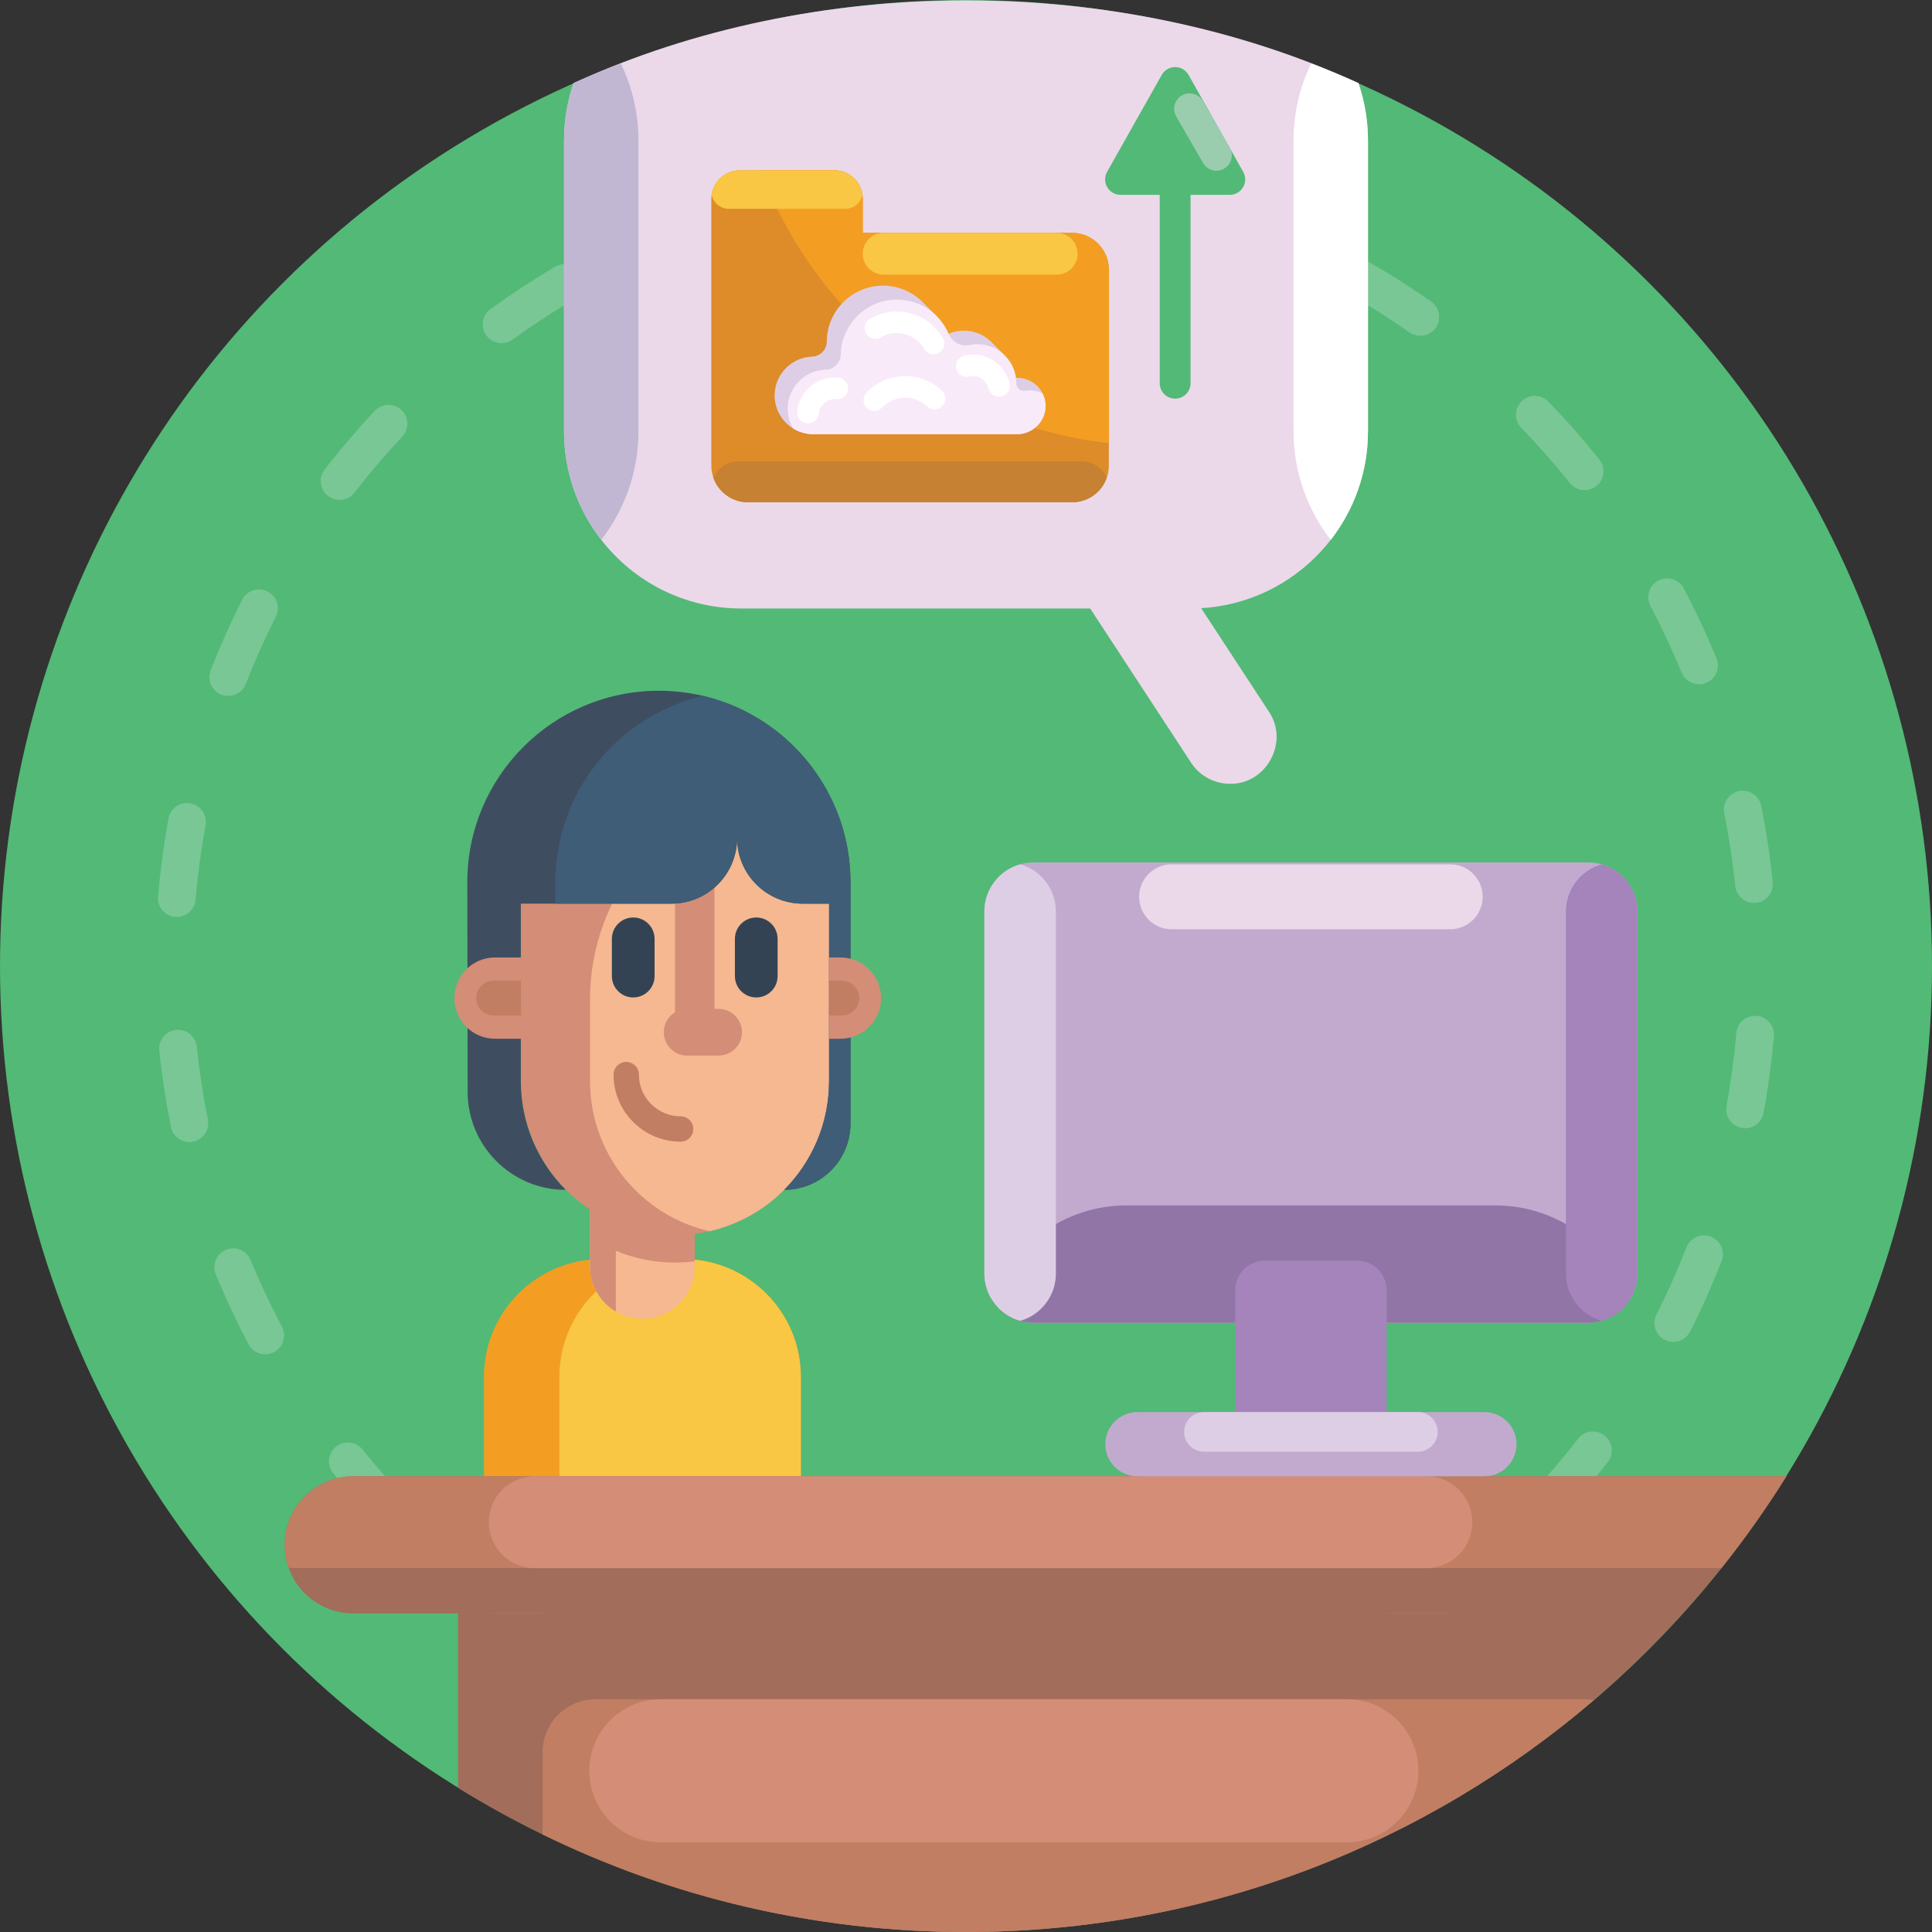 <svg id="Icons" enable-background="new 0 0 512 512" height="512" viewBox="0 0 512 512" width="512" xmlns="http://www.w3.org/2000/svg"><rect x="0" y="0" width="512" height="512" fill="#333333" stroke="none"/><g><circle cx="256" cy="256" fill="#53b976" r="256"/><g><path d="m247.677 470.763c-2.759-.109-4.908-2.435-4.798-5.194.109-2.76 2.435-4.908 5.194-4.798 6.472.256 13.056.206 19.501-.151 2.748-.157 5.117 1.958 5.269 4.716.153 2.757-1.959 5.116-4.716 5.269-3.933.218-7.932.328-11.886.328-2.845 0-5.726-.058-8.564-.17zm-40.478-5.43c-6.621-1.535-13.242-3.407-19.678-5.563-2.618-.877-4.029-3.711-3.152-6.33.876-2.618 3.706-4.029 6.33-3.152 6.135 2.056 12.446 3.84 18.759 5.304 2.69.624 4.365 3.31 3.741 6-.535 2.31-2.592 3.872-4.866 3.872-.374-.001-.754-.043-1.134-.131zm95.247-4.496c-.674-2.678.949-5.396 3.627-6.07 6.278-1.582 12.554-3.487 18.655-5.662 2.602-.928 5.461.429 6.389 3.03s-.429 5.461-3.03 6.389c-6.399 2.282-12.984 4.281-19.57 5.94-.41.103-.821.152-1.225.152-2.237.001-4.274-1.511-4.846-3.779zm-152.244-17.702c-5.909-3.345-11.728-7.018-17.297-10.916-2.262-1.583-2.812-4.701-1.229-6.963 1.584-2.263 4.702-2.812 6.963-1.229 5.309 3.716 10.857 7.217 16.489 10.406 2.403 1.36 3.248 4.412 1.888 6.814-.92 1.625-2.613 2.538-4.355 2.538-.835 0-1.682-.21-2.459-.65zm208.031-3.7c-1.403-2.378-.613-5.444 1.765-6.847 5.574-3.289 11.06-6.887 16.306-10.694 2.235-1.622 5.361-1.125 6.983 1.109s1.125 5.361-1.109 6.983c-5.501 3.993-11.253 7.766-17.098 11.214-.798.471-1.673.695-2.536.695-1.711 0-3.378-.88-4.311-2.46zm-256.424-33.711c-4.726-4.871-9.277-10.03-13.528-15.332-1.727-2.155-1.38-5.301.774-7.029 2.156-1.728 5.302-1.38 7.029.774 4.054 5.058 8.396 9.978 12.903 14.624 1.923 1.982 1.875 5.147-.107 7.07-.971.943-2.227 1.412-3.481 1.412-1.306-.001-2.61-.509-3.59-1.519zm303.945-2.525c-2.014-1.89-2.114-5.054-.225-7.067 4.436-4.727 8.694-9.718 12.655-14.837 1.69-2.184 4.831-2.583 7.015-.894 2.184 1.69 2.583 4.831.894 7.015-4.155 5.368-8.62 10.603-13.271 15.559-.984 1.048-2.314 1.578-3.647 1.578-1.227 0-2.456-.449-3.421-1.354zm-339.892-46.954c-3.174-6.007-6.095-12.235-8.682-18.513-1.052-2.553.165-5.476 2.718-6.528 2.555-1.051 5.476.165 6.528 2.718 2.466 5.986 5.251 11.925 8.278 17.652 1.29 2.441.356 5.467-2.085 6.757-.745.394-1.544.58-2.332.58-1.794-.001-3.529-.969-4.425-2.666zm375.333-1.164c-2.465-1.245-3.454-4.252-2.208-6.717 2.921-5.783 5.594-11.772 7.946-17.802 1.003-2.573 3.903-3.846 6.475-2.842 2.573 1.003 3.845 3.902 2.842 6.475-2.467 6.327-5.272 12.611-8.336 18.678-.88 1.742-2.64 2.747-4.467 2.747-.759-.001-1.529-.174-2.252-.539zm-395.899-56.44c-1.344-6.657-2.381-13.459-3.083-20.217-.285-2.747 1.71-5.205 4.457-5.489 2.746-.289 5.205 1.71 5.489 4.457.668 6.441 1.657 12.925 2.938 19.27.547 2.707-1.205 5.344-3.911 5.891-.334.068-.667.1-.995.1-2.33-.001-4.416-1.639-4.895-4.012zm416.273.268c-2.716-.497-4.516-3.101-4.02-5.817 1.149-6.29 2.018-12.725 2.583-19.151l.015-.172c.237-2.751 2.65-4.785 5.412-4.551 2.751.237 4.789 2.66 4.551 5.412l-.019.212c-.59 6.71-1.501 13.456-2.706 20.049-.441 2.413-2.544 4.102-4.913 4.102-.296-.001-.599-.028-.903-.084zm-415.145-55.922c-2.751-.236-4.79-2.659-4.553-5.41l.036-.418c.597-6.783 1.521-13.598 2.744-20.255.5-2.717 3.115-4.513 5.821-4.014 2.716.499 4.513 3.105 4.014 5.821-1.167 6.35-2.048 12.852-2.617 19.316l-.035.407c-.224 2.605-2.408 4.572-4.976 4.572-.143 0-.288-.006-.434-.019zm413.436-8.18c-.662-6.442-1.645-12.927-2.919-19.272-.544-2.707 1.209-5.343 3.917-5.887 2.705-.544 5.343 1.209 5.887 3.917 1.338 6.658 2.368 13.461 3.063 20.22.283 2.747-1.715 5.203-4.462 5.485-.174.018-.346.027-.518.027-2.532-.001-4.703-1.917-4.968-4.49zm-401.197-50.719c-2.572-1.006-3.841-3.906-2.835-6.478 2.474-6.325 5.285-12.606 8.354-18.669 1.248-2.464 4.257-3.447 6.72-2.202 2.463 1.248 3.449 4.256 2.202 6.72-2.926 5.779-5.606 11.766-7.963 17.794-.772 1.974-2.66 3.18-4.658 3.18-.606 0-1.222-.111-1.82-.345zm386.986-5.825c-2.459-5.986-5.238-11.927-8.26-17.659-1.288-2.443-.352-5.467 2.091-6.755 2.442-1.286 5.466-.351 6.755 2.092 3.169 6.012 6.083 12.244 8.664 18.521 1.049 2.554-.17 5.476-2.725 6.525-.622.255-1.265.376-1.898.376-1.967.001-3.832-1.168-4.627-3.1zm-358.727-46.83c-2.182-1.692-2.579-4.833-.886-7.015 4.162-5.366 8.632-10.597 13.287-15.546 1.892-2.012 5.056-2.109 7.068-.217s2.109 5.056.217 7.068c-4.438 4.72-8.701 9.708-12.67 14.824-.985 1.271-2.462 1.936-3.954 1.936-1.072-.001-2.151-.343-3.062-1.05zm329.12-3.414c-4.046-5.059-8.383-9.983-12.888-14.636-1.921-1.984-1.87-5.149.113-7.07 1.984-1.922 5.15-1.871 7.07.114 4.724 4.878 9.271 10.042 13.514 15.346 1.725 2.156 1.375 5.303-.782 7.028-.922.737-2.024 1.095-3.12 1.095-1.466 0-2.92-.643-3.907-1.877zm-287.166-39.146c-1.62-2.236-1.12-5.362 1.116-6.982 5.504-3.987 11.26-7.755 17.109-11.198 2.379-1.402 5.445-.608 6.845 1.772 1.401 2.379.608 5.444-1.772 6.845-5.577 3.284-11.066 6.876-16.316 10.679-.886.642-1.912.951-2.929.951-1.548 0-3.075-.717-4.053-2.067zm244.649-.786c-5.304-3.72-10.849-7.227-16.479-10.421-2.402-1.363-3.244-4.415-1.881-6.816 1.363-2.403 4.415-3.245 6.816-1.881 5.906 3.351 11.722 7.029 17.286 10.932 2.261 1.585 2.808 4.704 1.222 6.964-.973 1.387-2.522 2.129-4.098 2.129-.991.001-1.993-.294-2.866-.907zm-192.45-28.295c-.925-2.602.434-5.461 3.036-6.386 6.402-2.276 12.988-4.269 19.577-5.921 2.678-.673 5.395.954 6.066 3.633.672 2.679-.955 5.395-3.633 6.066-6.279 1.575-12.557 3.474-18.66 5.644-.554.197-1.119.291-1.675.291-2.056 0-3.983-1.279-4.711-3.327zm140.416 1.984c-6.134-2.062-12.444-3.853-18.753-5.322-2.689-.626-4.362-3.314-3.736-6.004.626-2.688 3.315-4.36 6.004-3.735 6.619 1.542 13.237 3.42 19.672 5.583 2.618.88 4.026 3.715 3.146 6.333-.702 2.089-2.65 3.408-4.739 3.408-.528-.001-1.066-.085-1.594-.263zm-82.129-15.128c-.149-2.757 1.964-5.114 4.722-5.264 6.76-.368 13.633-.415 20.448-.14 2.759.111 4.906 2.438 4.794 5.198-.112 2.759-2.437 4.902-5.198 4.794-6.501-.262-13.056-.217-19.502.133-.092.005-.184.007-.275.007-2.638.001-4.845-2.063-4.989-4.728z" fill="#78c795"/></g><g><g><g><path d="m212.239 364.925v34.452h-83.996v-34.452c0-17.26 13.988-31.257 31.257-31.257h21.481c17.27 0 31.258 13.998 31.258 31.257z" fill="#f39e22"/><path d="m212.239 364.925v34.452h-63.992v-34.452c0-17.26 13.988-31.257 31.257-31.257h1.478c17.269 0 31.257 13.998 31.257 31.257z" fill="#f9c744"/></g><g><path d="m184.119 320.543v15.072c0 7.666-6.217 13.873-13.883 13.873-2.571 0-4.979-.7-7.042-1.919-4.087-2.408-6.831-6.86-6.831-11.954v-15.072z" fill="#f5b890"/><path d="m156.364 320.543v15.072c0 5.094 2.744 9.546 6.831 11.954v-16.108c4.826 2.015 10.131 3.128 15.696 3.128 1.775 0 3.521-.115 5.229-.326v-13.719h-27.756z" fill="#d48d77"/></g><g><g><path d="m219.723 229.774v56.72c0 11.273-4.567 21.481-11.954 28.868-5.334 5.325-12.127 9.181-19.725 10.928-2.945.672-6.006 1.027-9.153 1.027-22.546 0-40.832-18.277-40.832-40.823v-56.72c0-12.357 10.026-22.373 22.383-22.373h36.908c2.168 0 4.26.307 6.245.892 9.316 2.696 16.128 11.292 16.128 21.481z" fill="#d48d77"/><path d="m219.723 229.774v56.72c0 11.273-4.567 21.481-11.954 28.868-5.334 5.325-12.127 9.181-19.725 10.928-18.152-4.154-31.679-20.397-31.679-39.796v-21.702c0-28.235 20.378-51.702 47.231-56.499 9.315 2.696 16.127 11.292 16.127 21.481z" fill="#f5b890"/><g fill="#d48d77"><path d="m190.437 267.36h-8.324c-3.419 0-6.19 2.771-6.19 6.19s2.771 6.19 6.19 6.19h8.324c3.419 0 6.19-2.771 6.19-6.19 0-3.418-2.771-6.19-6.19-6.19z"/><path d="m178.892 207.4h10.442v64.162h-10.442z"/></g><g fill="#334353"><path d="m167.811 243.147c-3.124 0-5.657 2.533-5.657 5.657v9.874c0 3.124 2.533 5.657 5.657 5.657s5.657-2.533 5.657-5.657v-9.874c0-3.124-2.533-5.657-5.657-5.657z"/><path d="m200.416 243.147c-3.124 0-5.657 2.533-5.657 5.657v9.874c0 3.124 2.533 5.657 5.657 5.657s5.657-2.533 5.657-5.657v-9.874c-.001-3.124-2.533-5.657-5.657-5.657z"/></g><g><path d="m180.37 302.555c-9.8 0-17.773-7.973-17.773-17.772 0-1.855 1.503-3.358 3.358-3.358s3.358 1.503 3.358 3.358c0 6.096 4.96 11.057 11.057 11.057 1.855 0 3.358 1.503 3.358 3.358 0 1.854-1.503 3.357-3.358 3.357z" fill="#c17e62"/></g></g><g><path d="m225.383 233.83c0-14.019-5.687-26.715-14.872-35.9-6.553-6.552-14.896-11.325-24.226-13.526-3.751-.878-7.659-1.347-11.674-1.347-28.049 0-50.772 22.723-50.772 50.772l.09 55.545c.023 14.336 11.652 25.946 25.988 25.946-7.351-7.385-11.897-17.564-11.897-28.806v-47.034h39.919c9.608 0 17.396-7.789 17.396-17.397 0 9.608 7.789 17.397 17.397 17.397h6.989v47.034c0 11.241-4.54 21.421-11.887 28.806 9.693 0 17.55-7.857 17.55-17.55v-63.94z" fill="#3e4e60"/><path d="m225.383 233.83c0-14.019-5.687-26.715-14.872-35.9-6.553-6.552-14.896-11.325-24.226-13.526-22.411 5.278-39.098 25.392-39.098 49.426v5.651h30.752c9.608 0 17.396-7.789 17.396-17.397 0 9.608 7.789 17.397 17.397 17.397h6.989v47.034c0 11.241-4.54 21.421-11.887 28.806 9.693 0 17.55-7.857 17.55-17.55v-63.941z" fill="#3f5d77"/></g><g><g><path d="m131.181 275.276h6.882v-21.535h-6.882c-5.947 0-10.768 4.821-10.768 10.768 0 5.946 4.821 10.767 10.768 10.767z" fill="#d48d77"/><path d="m130.833 269.129h7.229v-9.241h-7.229c-2.552 0-4.621 2.069-4.621 4.621.001 2.551 2.07 4.62 4.621 4.62z" fill="#c17e62"/></g><g><path d="m222.735 253.741h-3.014v21.535h3.014c5.947 0 10.768-4.821 10.768-10.768 0-5.946-4.821-10.767-10.768-10.767z" fill="#d48d77"/><path d="m223.083 259.888h-3.361v9.241h3.361c2.552 0 4.621-2.069 4.621-4.621-.001-2.551-2.069-4.62-4.621-4.62z" fill="#c17e62"/></g></g></g></g><g><g><g><path d="m75.45 409.4c0 2.1.35 4.13 1.02 6.02.91 2.6 2.4 4.93 4.3 6.84 3.29 3.29 7.84 5.32 12.86 5.32h352.36c3.52-3.89 6.92-7.9 10.2-12.01 6.19-7.76 11.94-15.88 17.22-24.34h-379.78c-10.04 0-18.18 8.13-18.18 18.17z" fill="#a26d5a"/><path d="m75.45 409.4c0 2.1.35 4.13 1.02 6.02.76.1 1.53.15 2.32.15h377.4c6.19-7.76 11.94-15.88 17.22-24.34h-379.78c-10.04 0-18.18 8.13-18.18 18.17z" fill="#c17e62"/><path d="m141.701 415.57h236.317c6.721 0 12.17-5.449 12.17-12.17s-5.449-12.17-12.17-12.17h-236.317c-6.721 0-12.17 5.449-12.17 12.17 0 6.722 5.449 12.17 12.17 12.17z" fill="#d48d77"/></g><g><path d="m121.38 427.58v46.2c7.24 4.49 14.72 8.62 22.41 12.37 33.88 16.56 71.96 25.85 112.21 25.85 63.53 0 121.66-23.15 166.41-61.47 8.34-7.14 16.22-14.81 23.58-22.95z" fill="#a26d5a"/><path d="m143.79 464.37v21.78c33.88 16.56 71.96 25.85 112.21 25.85 63.53 0 121.66-23.15 166.41-61.47-.79-.14-1.61-.21-2.44-.21h-262.13c-7.77 0-14.05 6.29-14.05 14.05z" fill="#c17e62"/><path d="m175.128 488.239h181.799c10.472 0 18.961-8.489 18.961-18.961s-8.489-18.961-18.961-18.961h-181.799c-10.472 0-18.961 8.489-18.961 18.961s8.489 18.961 18.961 18.961z" fill="#d48d77"/></g></g><g><g><path d="m260.871 241.565v95.945c0 2.616.777 5.061 2.123 7.108 1.687 2.616 4.284 4.568 7.354 5.421 1.118.322 2.312.493 3.525.493h147.064c1.232 0 2.407-.171 3.525-.493 3.071-.853 5.667-2.805 7.354-5.421 1.346-2.047 2.123-4.492 2.123-7.108v-95.945c0-1.213-.171-2.407-.493-3.525-1.213-4.341-4.625-7.771-8.984-8.984-1.118-.322-2.312-.493-3.525-.493h-147.064c-1.232 0-2.407.171-3.525.493-4.34 1.213-7.771 4.625-8.984 8.984-.323 1.118-.493 2.312-.493 3.525z" fill="#c2aacf"/><path d="m262.993 344.618c2.312 3.563 6.312 5.914 10.88 5.914h147.064c4.568 0 8.567-2.35 10.88-5.914-5.137-14.67-19.106-25.171-35.501-25.171h-97.803c-16.414 0-30.383 10.5-35.52 25.171z" fill="#9175a7"/><path d="m414.986 241.565v95.945c0 2.616.777 5.061 2.123 7.108 1.687 2.616 4.284 4.568 7.354 5.421 3.071-.853 5.667-2.805 7.354-5.421 1.346-2.047 2.123-4.492 2.123-7.108v-95.945c0-5.952-3.999-10.974-9.477-12.51-5.478 1.535-9.477 6.558-9.477 12.51z" fill="#a583bb"/><path d="m260.871 241.565v95.945c0 2.616.777 5.061 2.123 7.108 1.687 2.616 4.284 4.568 7.354 5.421 3.071-.853 5.667-2.805 7.354-5.421 1.346-2.047 2.123-4.492 2.123-7.108v-95.945c0-5.971-4.018-10.993-9.477-12.51-5.459 1.516-9.477 6.539-9.477 12.51z" fill="#decee5"/><path d="m384.328 246.256h-73.845c-4.75 0-8.6-3.851-8.6-8.6 0-4.75 3.85-8.6 8.6-8.6h73.845c4.75 0 8.6 3.851 8.6 8.6s-3.85 8.6-8.6 8.6z" fill="#ebd9ea"/></g><path d="m335.176 334.084h24.458c4.33 0 7.841 3.51 7.841 7.841v32.298h-40.139v-32.298c0-4.33 3.51-7.841 7.84-7.841z" fill="#a583bb"/><g><path d="m301.42 374.223h91.97c4.696 0 8.503 3.807 8.503 8.503s-3.807 8.503-8.503 8.503h-91.97c-4.696 0-8.503-3.807-8.503-8.503s3.807-8.503 8.503-8.503z" fill="#c2aacf"/><path d="m319.052 374.223h56.707c2.896 0 5.243 2.347 5.243 5.243s-2.347 5.243-5.243 5.243h-56.707c-2.896 0-5.243-2.347-5.243-5.243s2.347-5.243 5.243-5.243z" fill="#decee5"/></g></g></g></g><g><g id="Speech-bubble_10_"><path d="m325.987 207.715c-4.021 0-7.96-1.964-10.327-5.579l-39.758-60.763c-8.405-14.012 11.117-26.836 20.63-13.499 0 0 39.758 60.763 39.758 60.763 5.413 8.006-.714 19.228-10.303 19.078z" fill="#ebd9ea"/><path d="m362.53 37.27v76.98c.042 24.772-19.361 45.471-44.21 46.93-.92.05-1.85.08-2.79.08h-119.06c-15.1 0-28.54-7.12-37.13-18.2-6.19-7.96-9.87-17.95-9.87-28.81v-76.98c0-5.34.89-10.47 2.53-15.25 63.638-29.198 144.364-29.199 208 0 1.678 4.894 2.536 10.073 2.53 15.25z" fill="#ebd9ea"/><path d="m362.53 37.27v76.98c0 10.86-3.68 20.85-9.86 28.81-6.19-7.96-9.87-17.95-9.87-28.81v-76.98c0-7.33 1.68-14.26 4.67-20.44 4.235 1.61 8.406 3.352 12.53 5.19 1.678 4.894 2.536 10.073 2.53 15.25z" fill="#fff"/><path d="m169.2 37.27v76.98c0 10.86-3.68 20.85-9.86 28.81-6.19-7.96-9.87-17.95-9.87-28.81v-76.98c0-5.34.89-10.47 2.53-15.25 4.12-1.84 8.3-3.57 12.53-5.19 2.99 6.18 4.67 13.11 4.67 20.44z" fill="#c1b7d3"/></g><g><g><g><path d="m293.854 71.434v51.957c0 1.13-.193 2.218-.551 3.227-1.329 3.785-4.931 6.496-9.169 6.496h-85.902c-4.235 0-7.84-2.708-9.172-6.49-.357-1.011-.551-2.099-.551-3.232v-70.738c0-.373.026-.741.082-1.098.529-3.632 3.658-6.422 7.438-6.422h25.088c3.78 0 6.909 2.79 7.438 6.422.056.357.082.725.082 1.098v9.058h55.496c5.369 0 9.721 4.352 9.721 9.722z" fill="#dd8c29"/><path d="m293.303 126.619c-1.329 3.785-4.931 6.496-9.169 6.496h-85.902c-4.235 0-7.84-2.708-9.172-6.49.357-.852.876-1.617 1.519-2.258 1.276-1.279 3.044-2.07 4.992-2.07h91.22c2.931-.001 5.44 1.783 6.512 4.322z" fill="#c68132"/><path d="m293.854 71.434v46.026c-42.505-4.934-77.787-33.558-92.289-72.326h19.553c4.153 0 7.52 3.367 7.52 7.52v9.058h55.496c5.368 0 9.72 4.352 9.72 9.722z" fill="#f39e22"/><g fill="#f9c744"><path d="m280.037 72.781h-45.865c-3.057 0-5.534-2.478-5.534-5.534 0-3.057 2.478-5.534 5.534-5.534h45.865c3.057 0 5.534 2.478 5.534 5.534s-2.478 5.534-5.534 5.534z"/><path d="m228.555 51.556c-.402 2.155-2.292 3.785-4.563 3.785h-30.837c-2.271 0-4.161-1.631-4.563-3.785.529-3.632 3.658-6.422 7.438-6.422h25.088c3.779 0 6.908 2.79 7.437 6.422z"/></g></g><g><g><path d="m263.117 91.049c-1.883-2.099-4.629-3.42-7.67-3.42-1.438 0-2.807.294-4.049.83-.918.392-1.765.916-2.524 1.546-.089-2.308-.706-4.479-1.73-6.4l1.132.212-3.341-3.322c-.289-.313-.592-.614-.906-.901l-.021-.021v.002c-2.72-2.474-6.359-3.955-10.346-3.868-7.945.174-14.419 6.681-14.555 14.626-.001.052-.002.104-.002.157-.015 2.171-1.719 3.95-3.889 4.023-.064.002-.129.005-.193.008-5.166.269-9.381 4.424-9.715 9.586-.259 4.011 1.783 7.569 4.935 9.481 1.553.942 3.376 1.485 5.327 1.485h53.892c4.111 0 7.566-3.258 7.618-7.368.016-1.243-.272-2.416-.794-3.452-1.228-2.439-3.755-4.111-6.673-4.111-.124 0-.246.003-.368.01-1.605.078-3.076.662-4.258 1.597.478-1.187.744-2.481.744-3.838 0-1.443-.298-2.816-.835-4.062l1.168.146z" fill="#decee5"/></g><g><path d="m277.067 108.04c-.224 3.975-3.618 7.033-7.599 7.033h-53.899c-1.951 0-3.774-.543-5.327-1.485-.989-1.627-1.538-3.55-1.483-5.606.143-5.369 4.491-9.78 9.857-9.996.068-.003.136-.005.204-.006 2.204-.046 3.935-1.84 3.987-4.044.004-.163.01-.326.019-.49.416-7.481 6.448-13.554 13.927-14.015 3.525-.217 6.807.793 9.458 2.647 2.277 1.587 4.087 3.797 5.187 6.381.007.016.013.031.02.047.926 2.191 3.246 3.405 5.576 2.931.664-.135 1.352-.206 2.056-.206 1.916 0 3.709.524 5.245 1.437 2.647 1.572 4.528 4.298 4.95 7.484.059.445.089.901.089 1.363v.09c-.011 1.247 1.1 2.172 2.329 1.961.412-.071.836-.108 1.269-.108 1.207 0 2.346.286 3.354.794.567 1.129.858 2.421.781 3.788z" fill="#f9eaf9"/></g><g><g><path d="m247.42 93.901c-.984 0-1.942-.51-2.471-1.423-1.132-1.953-2.958-3.348-5.139-3.929-2.182-.581-4.459-.277-6.412.856-1.363.79-3.109.326-3.9-1.037-.79-1.363-.326-3.109 1.037-3.899 3.272-1.897 7.086-2.406 10.741-1.434s6.712 3.309 8.609 6.581c.79 1.363.326 3.109-1.037 3.899-.45.262-.942.386-1.428.386z" fill="#fff"/></g><g><path d="m231.7 108.894c-.706 0-1.414-.261-1.966-.786-1.142-1.086-1.187-2.892-.101-4.034 2.607-2.74 6.124-4.301 9.905-4.396 3.783-.087 7.372 1.289 10.112 3.896 1.142 1.086 1.187 2.892.101 4.034s-2.892 1.187-4.034.101c-1.636-1.556-3.781-2.383-6.036-2.326-2.257.056-4.357.988-5.913 2.624-.561.59-1.314.887-2.068.887z" fill="#fff"/></g><g><path d="m264.778 105.113c-1.263 0-2.417-.845-2.756-2.123-.623-2.351-2.914-3.791-5.108-3.209-1.523.403-3.085-.504-3.489-2.028-.403-1.523.504-3.085 2.028-3.489 5.234-1.387 10.657 1.872 12.085 7.264.404 1.523-.504 3.085-2.027 3.489-.245.065-.491.096-.733.096z" fill="#fff"/></g><g><path d="m214.14 112.181c-.074 0-.148-.003-.223-.009-1.571-.121-2.746-1.493-2.625-3.065.204-2.638 1.459-5.03 3.535-6.734 2.041-1.676 4.636-2.485 7.309-2.279 1.571.121 2.746 1.493 2.625 3.065-.121 1.571-1.493 2.748-3.065 2.625-1.197-.092-2.35.263-3.247 1-.863.709-1.384 1.69-1.467 2.764-.116 1.496-1.366 2.633-2.842 2.633z" fill="#fff"/></g></g></g></g><g id="Arrow_1_"><path d="m329.466 45.544-14.478-25.69c-.724-1.284-2.084-2.079-3.558-2.079s-2.834.793-3.559 2.08l-14.478 25.69c-.713 1.265-.701 2.812.031 4.066.733 1.254 2.075 2.024 3.527 2.024h10.393v49.93c0 2.256 1.829 4.085 4.085 4.085s4.085-1.829 4.085-4.085v-49.93h10.393c1.098 0 2.133-.44 2.889-1.196.244-.244.46-.522.638-.828.733-1.254.744-2.802.032-4.067z" fill="#53b976"/><path d="m324.409 44.687c-1.954 1.128-4.452.459-5.58-1.495l-7.111-12.317c-1.128-1.954-.459-4.452 1.495-5.58s4.452-.459 5.58 1.495l7.111 12.317c1.128 1.954.458 4.452-1.495 5.58z" fill="#9acdae"/></g></g></g></g></svg>